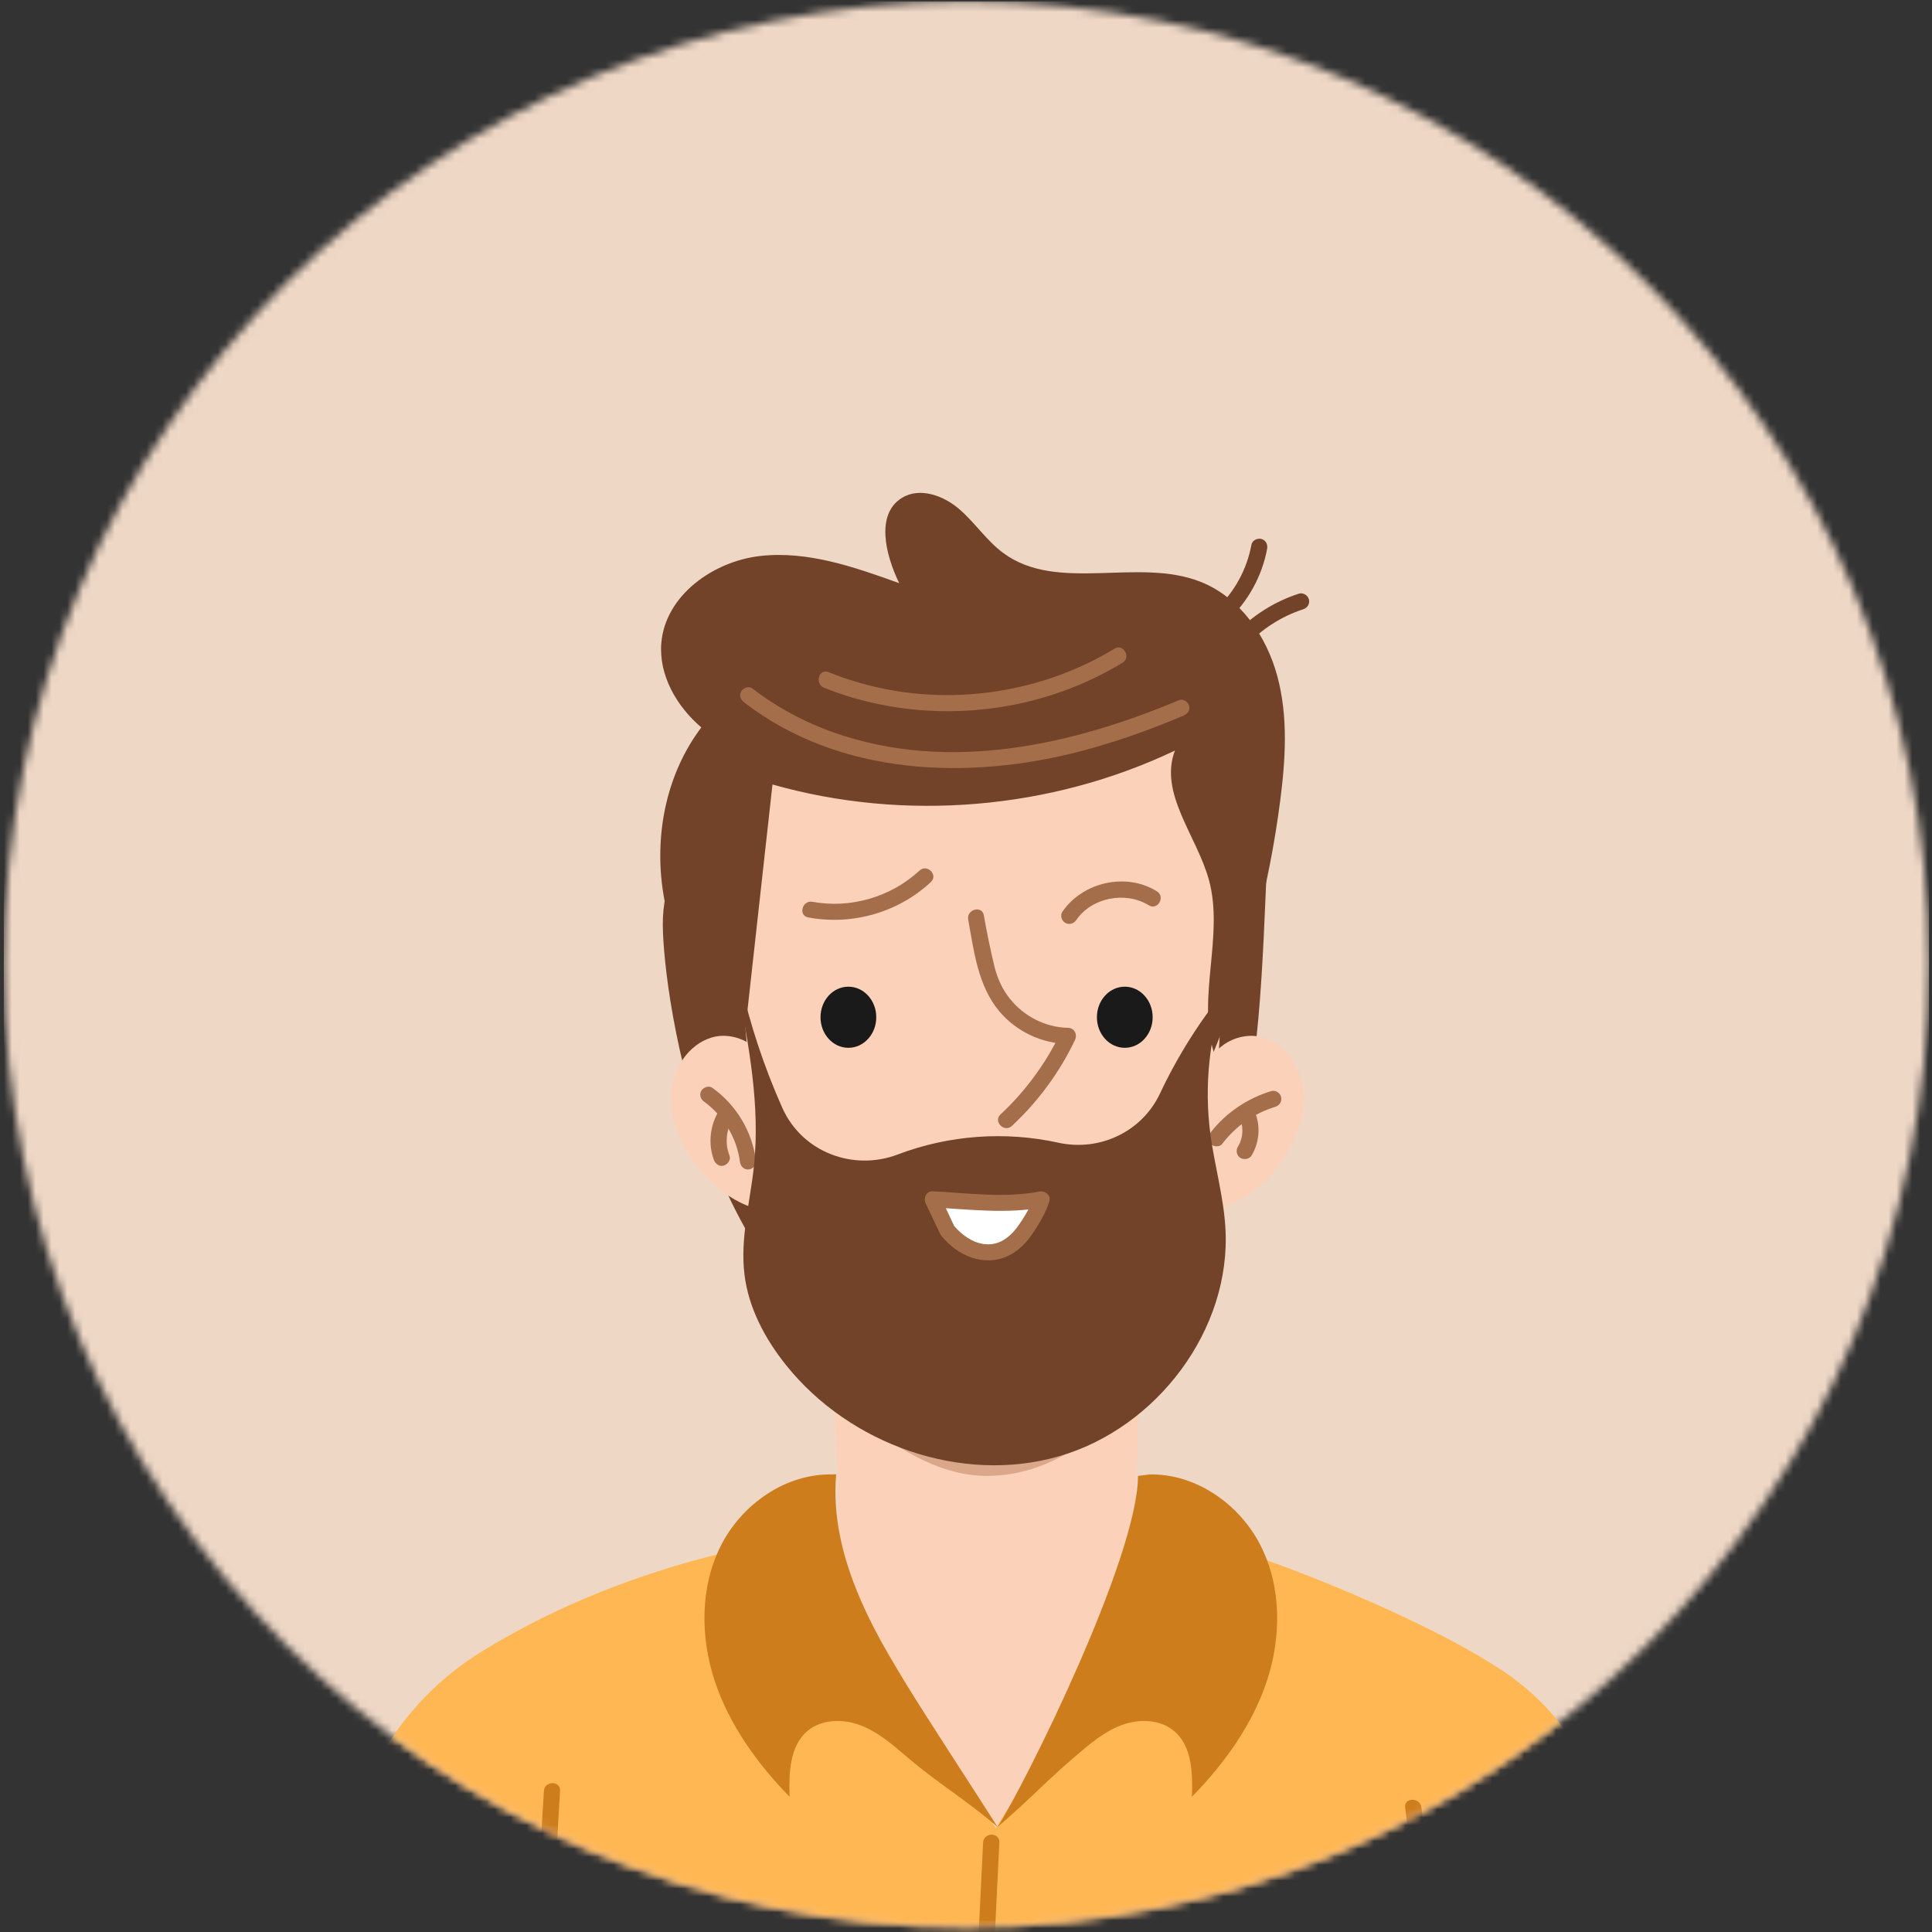 <svg width="244" height="244" viewBox="0 0 244 244" fill="none" xmlns="http://www.w3.org/2000/svg">
<rect x="0" y="0" width="244" height="244" fill="#333333" stroke="none"/>
<mask id="mask0_1_2289" style="mask-type:luminance" maskUnits="userSpaceOnUse" x="0" y="0" width="244" height="244">
<path d="M243.626 121.752C243.626 188.893 189.2 243.324 122.053 243.324C54.92 243.324 0.48 188.893 0.48 121.752C0.48 54.608 54.92 0.179 122.053 0.179C189.2 0.179 243.626 54.608 243.626 121.752Z" fill="white"/>
</mask>
<g mask="url(#mask0_1_2289)">
<path d="M243.626 243.324H0.48V0.179H243.626V243.324Z" fill="#EED7C5"/>
<path d="M161.747 87.904C159.774 101.289 160.133 115.009 158.933 128.527C157.72 142.044 154.68 155.941 147.093 166.013C139.507 176.085 127.854 177.999 116.48 174.656C89.16 166.621 83.787 125.695 83.707 116.86C83.613 106.319 92.667 99.531 100.547 94.919C105.547 91.992 110.547 89.064 115.547 86.137L161.747 87.904Z" fill="#724328"/>
<path d="M184.253 210.116C172.947 202.552 159.307 199.523 145.974 196.845C145.16 196.683 144.32 196.505 143.667 195.995C142.547 195.12 145.08 165.683 143.667 152.812L124.64 154.593L105.614 152.812C104.2 165.683 106.734 195.12 105.614 195.995C104.96 196.505 104.12 196.683 103.307 196.845C89.974 199.523 76.32 202.552 65.027 210.116C53.733 217.68 45.187 230.872 47 244.345C58.334 244.287 90 244.492 122.067 244.913V244.983C122.92 244.971 123.787 244.959 124.64 244.948C125.494 244.959 126.36 244.971 127.214 244.983V244.913C159.28 244.492 190.947 244.287 202.28 244.345C204.094 230.872 195.547 217.68 184.253 210.116Z" fill="#FBD1B9"/>
</g>
<mask id="mask1_1_2289" style="mask-type:luminance" maskUnits="userSpaceOnUse" x="0" y="0" width="244" height="244">
<path d="M243.626 121.752C243.626 188.893 189.2 243.324 122.053 243.324C54.92 243.324 0.48 188.893 0.48 121.752C0.48 54.608 54.92 0.179 122.053 0.179C189.2 0.179 243.626 54.608 243.626 121.752Z" fill="white"/>
</mask>
<g mask="url(#mask1_1_2289)">
<mask id="mask2_1_2289" style="mask-type:luminance" maskUnits="userSpaceOnUse" x="46" y="152" width="157" height="93">
<path d="M184.253 210.116C172.947 202.552 159.307 199.523 145.974 196.845C145.16 196.681 144.32 196.504 143.667 195.995C142.547 195.12 145.08 165.683 143.667 152.812L124.64 154.593L105.614 152.812C104.2 165.683 106.734 195.12 105.614 195.995C104.96 196.504 104.12 196.681 103.307 196.845C89.974 199.523 76.32 202.552 65.027 210.116C53.733 217.68 45.187 230.872 47 244.345C58.334 244.287 90 244.491 122.067 244.913V244.983C122.92 244.971 123.787 244.959 124.64 244.947C125.494 244.959 126.36 244.971 127.214 244.983V244.913C159.28 244.491 190.947 244.287 202.28 244.345C204.094 230.872 195.547 217.68 184.253 210.116Z" fill="white"/>
</mask>
<g mask="url(#mask2_1_2289)">
<path d="M80.293 152.397C87.8 147.565 88.12 145.247 88.48 147.565C90.253 158.957 108.253 186.401 124.626 186.401C145.813 186.401 158.106 150.636 160.093 141.621C135.6 145.121 110.8 148.627 86.24 145.681C86.92 146.317 87.586 146.955 88.266 147.591L80.293 152.397Z" fill="#DBA78A"/>
</g>
</g>
<mask id="mask3_1_2289" style="mask-type:luminance" maskUnits="userSpaceOnUse" x="0" y="0" width="244" height="244">
<path d="M243.626 121.752C243.626 188.893 189.2 243.324 122.053 243.324C54.92 243.324 0.48 188.893 0.48 121.752C0.48 54.608 54.92 0.179 122.053 0.179C189.2 0.179 243.626 54.608 243.626 121.752Z" fill="white"/>
</mask>
<g mask="url(#mask3_1_2289)">
<path d="M96.413 89.957C92.04 104.728 93.12 130.608 96.413 145.657L96.467 145.899C98.253 153.976 101.107 162.041 106.48 168.329C111.854 174.616 120.133 178.867 128.333 177.752C136.253 176.673 142.907 170.785 146.773 163.781C150.64 156.777 152.134 148.732 153.214 140.805C155.094 127.001 154.6 90.343 153.28 90.229C136.2 88.785 113.027 85.288 96.413 89.477V89.957Z" fill="#FBD1B9"/>
<path d="M152.533 135.088C152.946 132.048 156.613 130.147 159.546 131.039C162.48 131.931 164.413 134.979 164.64 138.04C164.853 141.1 163.613 144.112 161.866 146.628C158.933 150.825 153.786 154.084 148.826 152.785C149.613 146.492 150.746 140.24 152.213 134.069L152.533 135.088Z" fill="#FBD1B9"/>
<path d="M96.867 135.088C96.453 132.048 92.787 130.147 89.853 131.039C86.92 131.931 84.973 134.979 84.76 138.04C84.533 141.1 85.787 144.112 87.533 146.628C90.467 150.825 95.613 154.084 100.56 152.785C99.773 146.492 98.653 140.24 97.186 134.069L96.867 135.088Z" fill="#FBD1B9"/>
<path d="M110.667 128.472C110.667 130.604 109.093 132.332 107.147 132.332C105.2 132.332 103.626 130.604 103.626 128.472C103.626 126.34 105.2 124.612 107.147 124.612C109.093 124.612 110.667 126.34 110.667 128.472Z" fill="#1A1A1A"/>
<path d="M145.573 128.472C145.573 130.604 144 132.332 142.053 132.332C140.106 132.332 138.533 130.604 138.533 128.472C138.533 126.34 140.106 124.612 142.053 124.612C144 124.612 145.573 126.34 145.573 128.472Z" fill="#1A1A1A"/>
<path d="M122.28 116.139C123 120.14 123.506 124.492 126.2 127.713C128.346 130.275 131.56 131.78 134.88 131.856C134.587 131.343 134.293 130.829 134 130.316C132.12 134.253 129.546 137.772 126.36 140.747C125.4 141.647 126.84 143.092 127.8 142.193C131.106 139.112 133.826 135.428 135.76 131.349C136.093 130.653 135.707 129.828 134.88 129.809C132 129.744 129.293 128.353 127.507 126.089C126.587 124.929 125.973 123.573 125.613 122.145C125.08 119.981 124.64 117.788 124.253 115.595C124.013 114.301 122.04 114.849 122.28 116.139Z" fill="#A46E4A"/>
<path d="M135.933 116.18C137.906 113.327 142.16 112.531 145.08 114.331C146.2 115.025 147.227 113.256 146.107 112.564C142.2 110.148 136.747 111.397 134.173 115.148C133.853 115.604 134.08 116.283 134.533 116.548C135.04 116.844 135.626 116.637 135.933 116.18Z" fill="#A46E4A"/>
<path d="M102.067 115.864C107.627 116.901 113.427 115.249 117.56 111.4C118.533 110.503 117.08 109.059 116.12 109.953C112.547 113.275 107.414 114.788 102.614 113.891C101.32 113.649 100.773 115.621 102.067 115.864Z" fill="#A46E4A"/>
<path d="M154.347 144.475C154.774 143.912 155.253 143.381 155.76 142.889C156.293 142.38 156.787 141.979 157.347 141.593C158.547 140.764 159.734 140.187 161.08 139.776C161.6 139.615 161.947 139.061 161.787 138.517C161.653 137.995 161.067 137.641 160.534 137.803C157.534 138.719 154.813 140.544 152.893 143.028C152.56 143.465 152.467 144.049 152.893 144.475C153.253 144.828 154 144.915 154.347 144.475Z" fill="#A46E4A"/>
<path d="M156.546 141.107C156.693 141.448 156.799 141.8 156.853 142.165L156.88 142.311C156.866 142.16 156.866 142.143 156.88 142.257L156.893 142.552C156.906 142.736 156.906 142.921 156.893 143.105L156.866 143.363C156.893 143.212 156.893 143.195 156.866 143.309L156.853 143.455C156.813 143.636 156.773 143.816 156.719 143.992L156.626 144.236L156.586 144.375C156.639 144.244 156.64 144.231 156.6 144.333C156.506 144.512 156.426 144.685 156.319 144.855C156.039 145.315 156.199 145.999 156.693 146.255C157.186 146.516 157.799 146.377 158.093 145.888C159.026 144.316 159.226 142.264 158.519 140.563C158.413 140.305 158.293 140.099 158.053 139.952C157.826 139.823 157.506 139.769 157.266 139.848C156.786 140.001 156.32 140.579 156.546 141.107Z" fill="#A46E4A"/>
<path d="M88.947 139.156C91.373 140.901 93.067 143.76 93.44 146.677C93.507 147.225 93.866 147.7 94.466 147.7C94.96 147.7 95.56 147.229 95.493 146.677C95.013 142.933 93.04 139.599 89.973 137.389C89.533 137.067 88.84 137.312 88.573 137.756C88.28 138.272 88.493 138.832 88.947 139.156Z" fill="#A46E4A"/>
<path d="M90.707 140.429C89.654 142.241 89.427 144.519 90.16 146.488C90.347 146.988 90.854 147.383 91.414 147.203C91.907 147.044 92.334 146.481 92.134 145.944C91.974 145.536 91.867 145.116 91.8 144.687C91.84 144.947 91.8 144.575 91.8 144.528L91.774 144.181C91.774 143.979 91.787 143.776 91.8 143.575C91.8 143.527 91.854 143.156 91.814 143.415L91.853 143.159C91.894 142.931 91.947 142.707 92.014 142.485L92.094 142.239C92.107 142.197 92.254 141.857 92.16 142.08C92.254 141.868 92.347 141.663 92.467 141.461C92.734 140.997 92.587 140.321 92.107 140.061C91.614 139.804 90.987 139.933 90.707 140.429Z" fill="#A46E4A"/>
<path d="M94.214 129.264C95.334 119.201 96.453 109.139 97.56 99.077C114.28 103.812 132.707 102.259 148.387 94.791C146.333 100.187 151.147 105.556 152.68 111.127C154.6 118.157 151.174 125.873 153.28 132.853C157.44 122.708 160.28 112.015 161.68 101.136C162.36 95.899 162.693 90.501 161.32 85.401C159.947 80.303 156.613 75.497 151.72 73.517C143.787 70.311 133.6 74.924 126.72 69.851C124.6 68.292 123.133 66.003 121.133 64.288C119.147 62.573 116.147 61.495 113.907 62.88C110.547 64.964 111.84 70.087 113.56 73.649C107.907 71.611 101.987 69.54 96.014 70.217C90.04 70.896 84.013 75.224 83.52 81.22C83.187 85.287 85.467 89.229 88.574 91.867C79.96 103.289 82.373 121.46 93.653 130.251L94.214 129.264Z" fill="#724328"/>
<path d="M93.506 123.944C94.733 129.436 96.52 134.804 98.813 139.941C101.306 145.496 107.733 147.957 113.413 145.793C119.813 143.36 126.96 142.836 133.64 144.312C138.853 145.468 144.213 142.955 146.493 138.116C148.72 133.392 151.52 128.941 154.826 124.899C152.733 130.749 152.053 137.101 152.866 143.261C153.4 147.211 154.52 151.079 154.76 155.055C155.546 167.879 146.12 180.34 133.773 183.911C121.426 187.483 107.306 182.443 99.28 172.412C96.626 169.1 94.546 165.207 94.026 160.997C93.453 156.404 94.746 151.811 95.226 147.208C96.013 139.64 94.573 132.039 93.147 124.567L93.506 123.944Z" fill="#724328"/>
<path d="M119.64 155.372C121.067 157.232 123.44 158.561 125.733 158.084C127.386 157.743 128.747 156.532 129.64 155.112C130.533 153.692 131.04 153.08 131.533 151.473C127.013 152.368 122.386 151.693 117.8 151.473L119.64 155.372Z" fill="white"/>
<path d="M118.92 156.096C120.88 158.572 124.213 160.02 127.24 158.647C128.627 158.017 129.706 156.885 130.52 155.628C131.333 154.383 132.066 153.172 132.52 151.745C132.773 150.948 131.986 150.348 131.266 150.487C126.813 151.337 122.266 150.672 117.8 150.451C116.96 150.409 116.6 151.335 116.907 151.989C117.533 153.289 118.146 154.589 118.76 155.888C119.32 157.079 121.08 156.041 120.52 154.856C119.906 153.556 119.293 152.256 118.68 150.957C118.387 151.471 118.093 151.983 117.8 152.496C122.48 152.729 127.16 153.349 131.8 152.46C131.386 152.04 130.96 151.621 130.547 151.201C130.2 152.275 129.666 153.18 129.066 154.121C128.4 155.153 127.68 156.097 126.586 156.696C124.293 157.936 121.8 156.473 120.36 154.649C120.026 154.212 119.28 154.295 118.92 154.649C118.48 155.072 118.573 155.664 118.92 156.096Z" fill="#A46E4A"/>
<path d="M102.386 194.116C111.24 205.657 117.12 218.457 125.773 230.879C132.2 220.725 147.373 195.089 148.84 194.244C151.12 192.937 181.32 204.371 191.666 212.368C202.026 220.367 204.36 232.361 205.453 245.399L42.413 245.195C42.413 245.195 40.679 221.029 60.853 208.568C81.04 196.107 102.386 194.116 102.386 194.116Z" fill="#FFB753"/>
<path d="M105.106 186.215C99.24 186.084 93.706 189.959 91.053 195.185C88.413 200.411 88.426 206.727 90.266 212.289C92.106 217.851 95.639 222.725 99.719 226.924C99.626 223.955 99.706 220.552 101.959 218.628C103.746 217.116 106.413 217.052 108.599 217.865C110.786 218.677 112.6 220.227 114.373 221.745C118.653 225.409 121.719 227.071 125.986 230.735C122.439 225.164 120.079 221.595 116.533 216.023C110.733 206.923 104.693 196.944 105.599 186.189L105.106 186.215Z" fill="#CE7D1D"/>
<path d="M145.16 186.215C151.013 186.084 156.56 189.959 159.2 195.185C161.853 200.411 161.84 206.727 160 212.289C158.16 217.851 154.627 222.725 150.533 226.924C150.64 223.955 150.56 220.552 148.293 218.628C146.52 217.116 143.853 217.052 141.667 217.865C139.48 218.677 137.653 220.227 135.88 221.745C131.613 225.409 130.266 227.071 125.986 230.735C129.546 225.164 143.72 196.632 143.72 186.401L145.16 186.215Z" fill="#CE7D1D"/>
<path d="M124.16 232.7C123.987 236.336 123.813 239.972 123.627 243.609C123.573 244.925 125.613 244.923 125.68 243.609C125.853 239.972 126.04 236.336 126.213 232.7C126.28 231.383 124.227 231.387 124.16 232.7Z" fill="#CE7D1D"/>
<path d="M177.467 228.275C177.8 231.043 178.16 233.808 178.467 236.579C178.787 239.339 178.613 242.004 178.293 244.753C178.146 246.059 180.187 246.048 180.347 244.753C180.667 242.004 180.826 239.337 180.52 236.579C180.2 233.808 179.853 231.043 179.52 228.275C179.36 226.984 177.32 226.968 177.467 228.275Z" fill="#CE7D1D"/>
<path d="M68.693 226.187C68.373 231.291 68.093 236.399 67.88 241.508C67.813 242.824 69.866 242.821 69.92 241.508C70.146 236.399 70.413 231.291 70.733 226.187C70.813 224.871 68.773 224.876 68.693 226.187Z" fill="#CE7D1D"/>
<path d="M154.974 78.44C157.574 76.041 159.387 72.8 160.027 69.325C160.133 68.783 159.88 68.221 159.307 68.067C158.814 67.929 158.16 68.235 158.053 68.781C157.467 71.941 155.893 74.811 153.533 76.993C152.56 77.888 154.014 79.332 154.974 78.44Z" fill="#724328"/>
<path d="M157.373 81.563C159.36 79.437 161.84 77.839 164.586 76.948C165.12 76.779 165.453 76.24 165.307 75.691C165.16 75.175 164.573 74.804 164.04 74.976C160.96 75.976 158.146 77.741 155.933 80.116C155.56 80.52 155.533 81.163 155.933 81.563C156.306 81.944 157 81.969 157.373 81.563Z" fill="#724328"/>
<path d="M93.973 88.707C106.08 98.027 122.373 98.584 136.627 94.837C141.013 93.685 145.28 92.149 149.453 90.389C149.973 90.173 150.333 89.716 150.173 89.132C150.053 88.651 149.426 88.203 148.92 88.417C135.28 94.16 119.853 97.565 105.453 92.564C101.693 91.259 98.16 89.368 95.013 86.94C94.573 86.6 93.867 86.876 93.614 87.308C93.293 87.832 93.547 88.372 93.973 88.707Z" fill="#A46E4A"/>
<path d="M104.08 86.86C113.546 90.648 124.4 90.776 134.013 87.375C136.72 86.416 139.32 85.187 141.773 83.696C142.893 83.013 141.866 81.243 140.746 81.929C132.4 86.993 122.226 88.872 112.626 87.175C109.879 86.691 107.199 85.92 104.626 84.887C103.399 84.397 102.866 86.376 104.08 86.86Z" fill="#A46E4A"/>
</g>
</svg>
